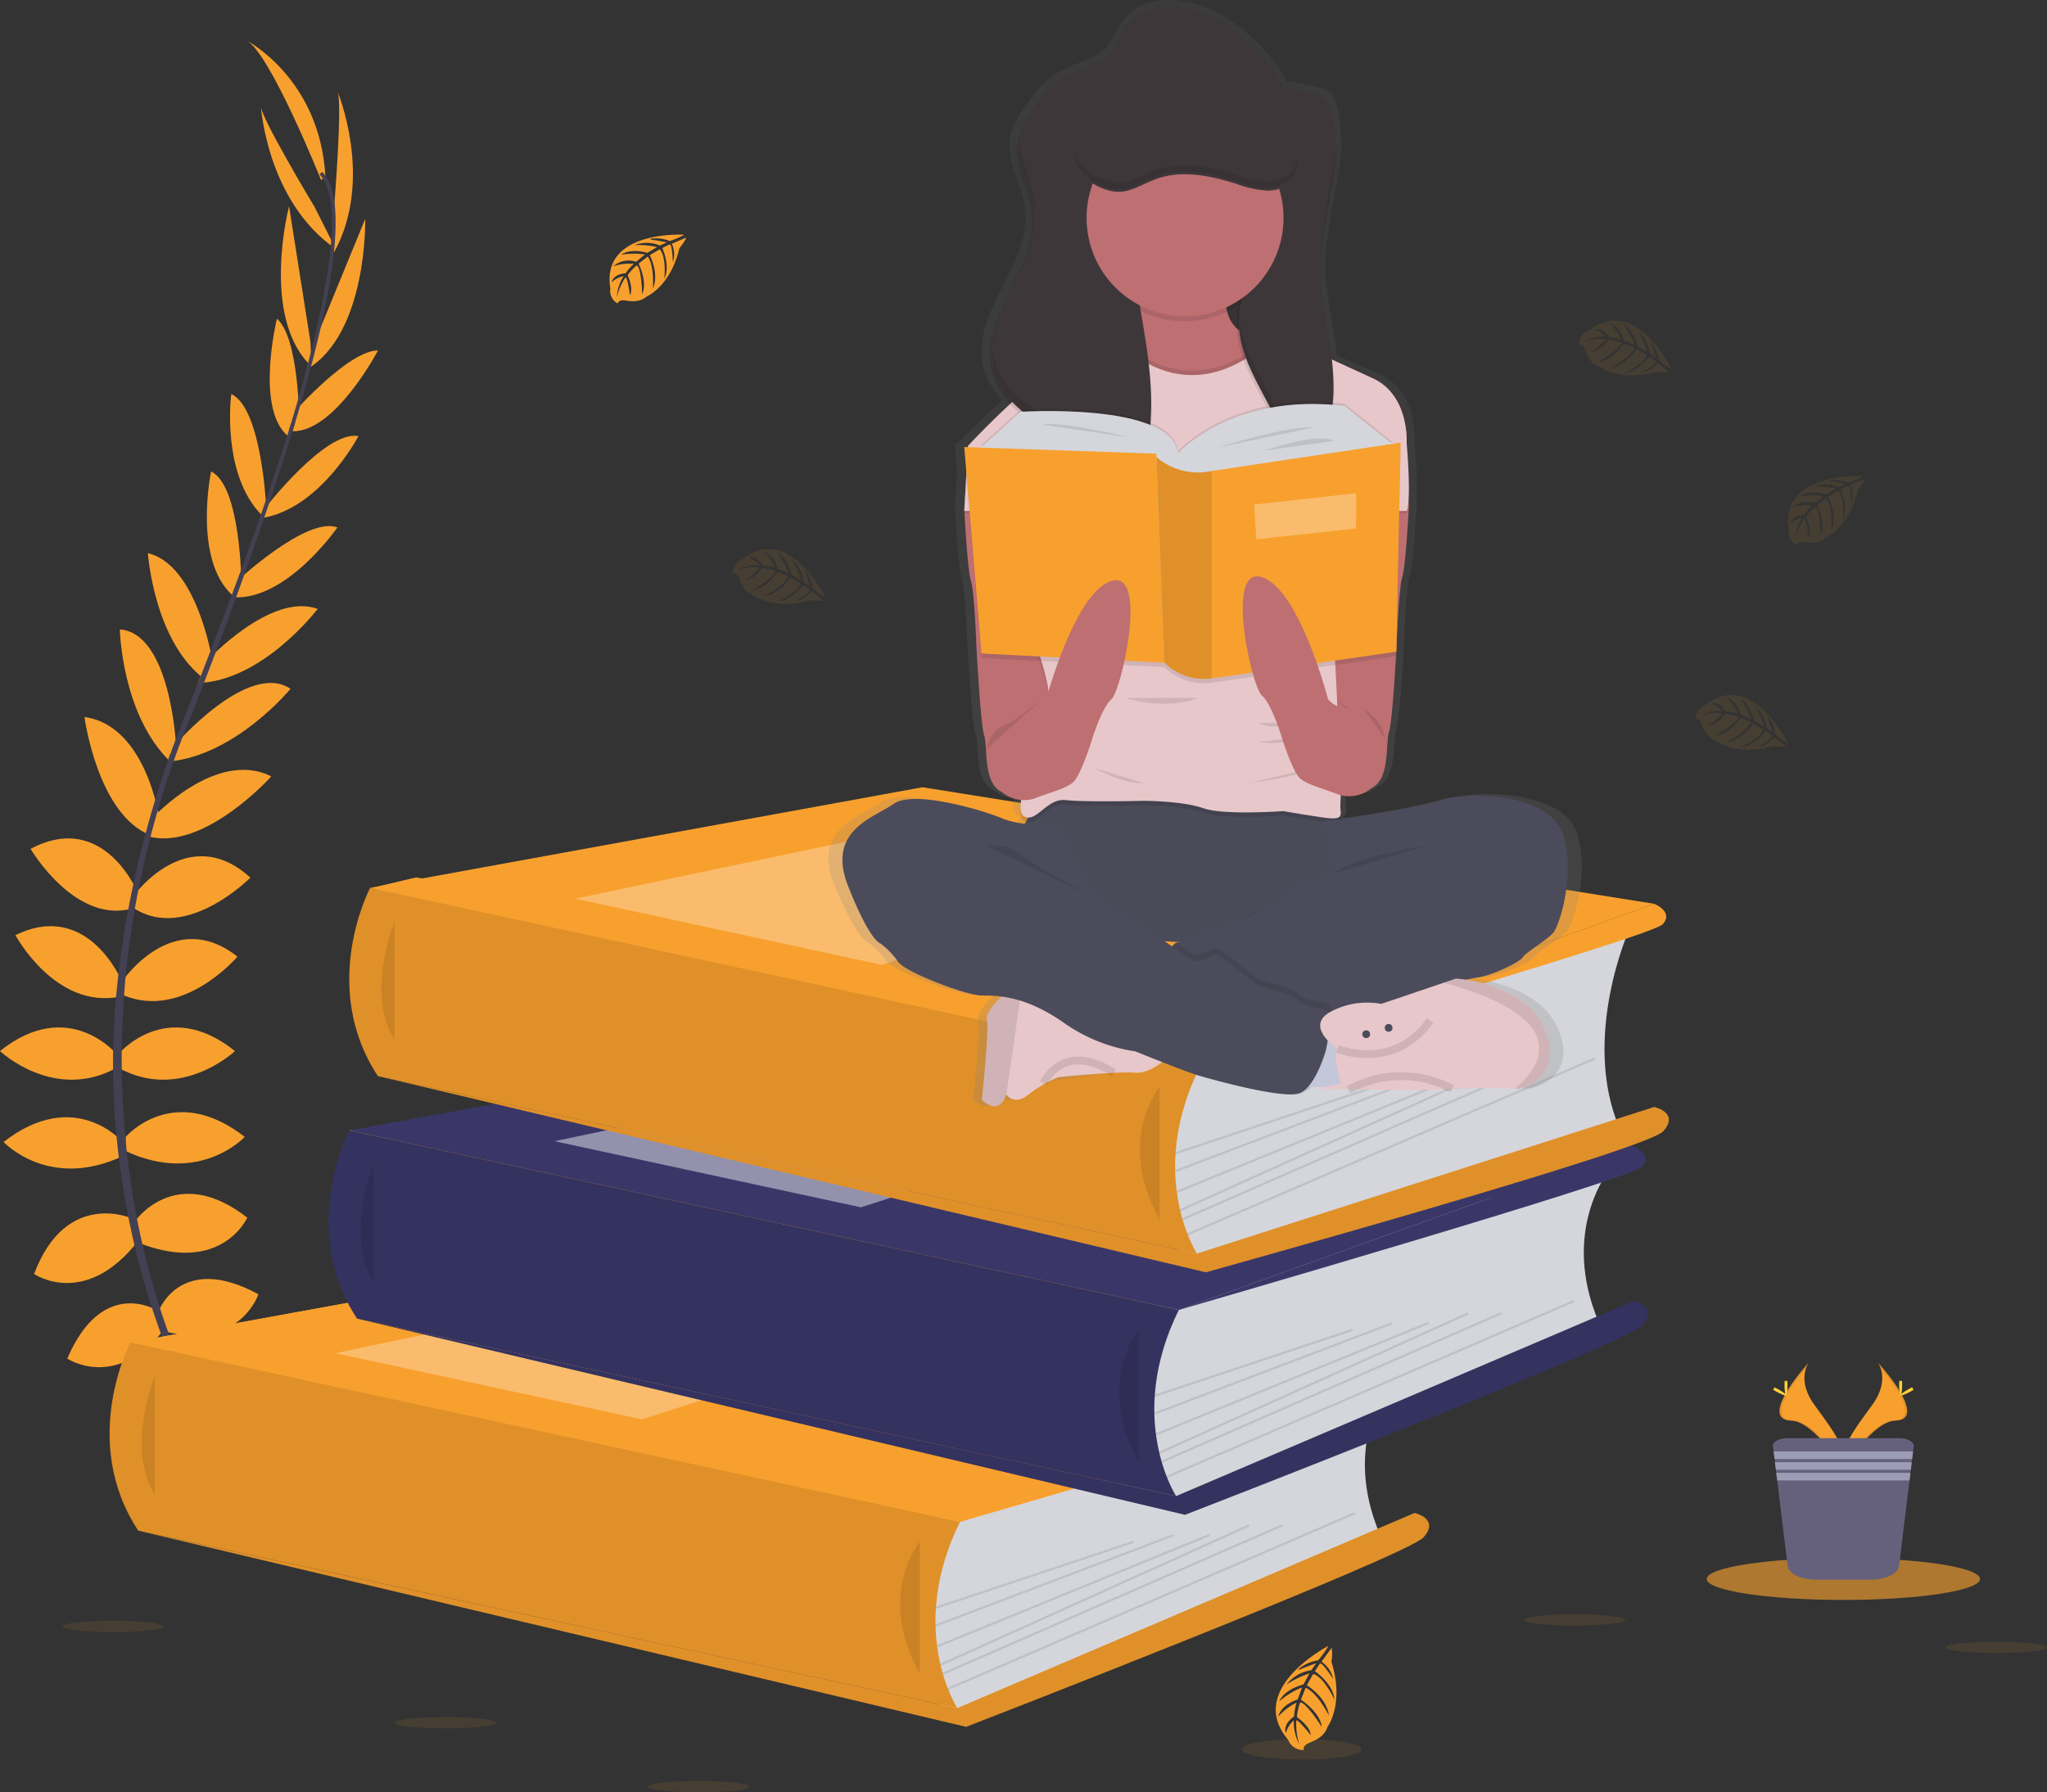 <svg xmlns="http://www.w3.org/2000/svg" xmlns:xlink="http://www.w3.org/1999/xlink" width="261.364" height="228.893" viewBox="0 0 261.364 228.893"><rect x="0" y="0" width="261.364" height="228.893" fill="#333333" stroke="none"/><defs><linearGradient id="a" x1="0.5" y1="1" x2="0.5" gradientUnits="objectBoundingBox"><stop offset="0" stop-color="gray" stop-opacity="0.251"/><stop offset="0.54" stop-color="gray" stop-opacity="0.122"/><stop offset="1" stop-color="gray" stop-opacity="0.102"/></linearGradient></defs><g transform="translate(0 -0.008)"><path d="M165.08,480.392l-96.347-.47L59.16,457.468l33.851-2.457-5.9-24.619,66.954-8.678L89.952,399.426l5.663-1.345L198.709,414.9l-5.678,38.42-8.115,21.114Z" transform="translate(-42.507 -286.021)" fill="#f8a02e"/><path d="M187,698.605s5.911-.946,9.458,3.231c0,0-2.6,2.049-8.2-.788Z" transform="translate(-159.296 -514.109)" fill="#f8a02e"/><path d="M178.6,698.51s-3.772,4.642-1.914,9.81c0,0,3.074-1.23,3.409-7.5Z" transform="translate(-151.517 -514.107)" fill="#f8a02e"/><path d="M172.76,667.568s2.364-4.338,11.822,1.734c0,0-1.261,2.916-5.438,2.68S173.863,669.854,172.76,667.568Z" transform="translate(-149.065 -490.796)" fill="#f8a02e"/><path d="M156.852,670.278s-4.906-.563-5.382,10.668c0,0,3.11.645,5.32-2.908S158.093,672.493,156.852,670.278Z" transform="translate(-133.767 -493.818)" fill="#f8a02e"/><path d="M160.44,627.842s2.759-7.645,12.768-2.207c0,0-2.286,7.015-11.744,4.808Z" transform="translate(-140.213 -460.341)" fill="#f8a02e"/><path d="M149.52,588.655s5.2-7.724,14.423-.563c0,0-3.231,7.251-13.635,3.31Z" transform="translate(-132.366 -432.583)" fill="#f8a02e"/><path d="M145.6,551.169s6.069-7.1,15.2,0c0,0-5.754,6.226-15.2,1.813Z" transform="translate(-129.55 -405.974)" fill="#f8a02e"/><path d="M142.24,512.979s6.148-7.409,14.9-.394c0,0-6.936,6.542-14.9,2.128Z" transform="translate(-127.136 -378.348)" fill="#f8a02e"/><path d="M144.2,474.789s6.474-9.537,14.66-3.074c0,0-6.936,8.2-14.66,4.887Z" transform="translate(-128.544 -349.537)" fill="#f8a02e"/><path d="M149.52,436.834s6.857-9.458,14.817-2.207c0,0-8.118,8.2-14.817,3.941Z" transform="translate(-132.366 -322.537)" fill="#f8a02e"/><path d="M156.735,398.881s8.118-8.889,15.2-5.348c0,0-8.459,9.441-15.555,7.707Z" transform="translate(-137.295 -294.377)" fill="#f8a02e"/><path d="M166.024,361.273s9.368-10.888,14.817-7.251c0,0-6.9,8.445-15.482,9.289Z" transform="translate(-143.748 -266.053)" fill="#f8a02e"/><path d="M179.461,325.474s8.2-8.889,14.19-6.682c0,0-7.015,9.221-15.29,9.458Z" transform="translate(-153.088 -241.02)" fill="#f8a02e"/><path d="M194.434,289.293s9.064-8.512,13-7.015c0,0-6.542,9.458-13.4,8.906Z" transform="translate(-164.355 -214.911)" fill="#f8a02e"/><path d="M208.32,250.551s7.8-10.17,12.062-9.382c0,0-4.732,9.067-12.062,10.415Z" transform="translate(-174.615 -185.469)" fill="#f8a02e"/><path d="M221.574,210.207s6.9-7.794,10.623-7.777c0,0-5.444,10.415-10.908,10.319Z" transform="translate(-183.934 -157.666)" fill="#f8a02e"/><path d="M228.417,158.956l6.663-16.236s.332,14.677-7.51,19.248Z" transform="translate(-188.446 -114.763)" fill="#f8a02e"/><path d="M240.075,99.363s1.1-13.559.394-14.663c0,0,4.763,11.273-.439,20.653Z" transform="translate(-197.399 -73.075)" fill="#f8a02e"/><path d="M130.47,635.609s-6.908-4.281-11.38,6.193c0,0,6.148,4.081,12.194-3.521Z" transform="translate(-110.502 -468.289)" fill="#f8a02e"/><path d="M116.612,594.618s-8.473-3.865-12.582,7.071c0,0,6.545,4.5,13.354-4.307Z" transform="translate(-99.681 -438.983)" fill="#f8a02e"/><path d="M105.4,553.479s-6.069-7.1-15.2,0c0,0,5.754,6.226,15.2,1.813Z" transform="translate(-89.744 -407.634)" fill="#f8a02e"/><path d="M103.476,512.979s-6.148-7.409-14.9-.394c0,0,6.936,6.542,14.9,2.128Z" transform="translate(-88.58 -378.348)" fill="#f8a02e"/><path d="M109.266,470.859s-4.312-10.682-13.686-6.089c0,0,5.067,9.472,13.3,7.862Z" transform="translate(-93.61 -345.337)" fill="#f8a02e"/><path d="M116.243,430.977s-4.287-10.868-13.793-5.83c0,0,5.821,9.962,13.371,7.507Z" transform="translate(-98.546 -316.734)" fill="#f8a02e"/><path d="M136.46,381.712s-1.689-11.915-9.57-12.982c0,0,1.672,12.565,8.509,15.13Z" transform="translate(-116.106 -277.155)" fill="#f8a02e"/><path d="M150.115,343.837s-.659-14.356-7.175-14.857c0,0,.22,10.9,6.44,16.889Z" transform="translate(-127.638 -248.594)" fill="#f8a02e"/><path d="M163.833,307.806s-1.942-11.938-8.163-13.4c0,0,.771,11.561,7.547,16.326Z" transform="translate(-136.785 -223.755)" fill="#f8a02e"/><path d="M186.814,271.593s-.065-12.436-3.865-14.263c0,0-2.356,11.259,2.764,15.85Z" transform="translate(-155.997 -197.112)" fill="#f8a02e"/><path d="M197.55,236.819s-.532-12.8-4.467-14.609c0,0-1.345,10.133,3.879,15.448Z" transform="translate(-163.555 -171.878)" fill="#f8a02e"/><path d="M214.68,200.868s-.023-10.415-2.832-12.858c0,0-2.792,11.409,1.365,14.952Z" transform="translate(-176.49 -147.305)" fill="#f8a02e"/><path d="M219.767,154.334,217.034,137s-3.713,14.2,2.863,20.464Z" transform="translate(-180.126 -110.653)" fill="#f8a02e"/><path d="M213.756,104.318s-7.015-11.653-6.871-12.948c0,0,.746,12.214,9.57,18.3Z" transform="translate(-173.582 -77.867)" fill="#f8a02e"/><path d="M209.676,79.471S203.055,62.92,200.06,61.58c0,0,9.458,4.808,10.167,17.418Z" transform="translate(-168.68 -56.463)" fill="#f8a02e"/><path d="M220.013,154.612l-.453-.138c5.587-18.221,6.981-29.837,3.927-32.751l.324-.343C227.05,124.454,225.736,135.944,220.013,154.612Z" transform="translate(-182.691 -99.43)" fill="#444053"/><path d="M164.8,278.7l-.67-.239c.594-1.669,1.233-3.364,1.9-5.033,5.832-14.536,10.8-28.058,13.981-38.44l.583-.281c-3.189,10.4-8.067,24.441-13.905,39C166.024,275.345,165.388,277.031,164.8,278.7Z" transform="translate(-142.864 -180.859)" fill="#444053"/><path d="M161.448,487.249c-.09-.1-9.145-10.3-15.459-27.707a102.512,102.512,0,0,1-6.1-31.746c-.433-13.548,2.41-28.675,7.279-42.417l.529.619c-10.933,30.842-6.59,57.271-.828,73.186,6.246,17.252,15.2,27.338,15.287,27.439Z" transform="translate(-125.415 -289.118)" fill="#444053"/><path d="M567.675,670.36s-6.381,7.789-1.315,19.563l-50.949,22.1-4.889,1.025-2.252-9.852,1.506-12.433v-6.8Z" transform="translate(-390.134 -493.88)" fill="#d5d6db"/><path d="M59.16,576.245l70.518-12.855,93.439,14.885L165.08,599.169Z" transform="translate(-42.507 -404.799)" fill="#f8a02e"/><path d="M59.16,576.245l70.518-12.855,93.439,14.885L165.08,599.169Z" transform="translate(-42.507 -404.799)" fill="#f8a02e"/><path d="M140.964,652.47s-6.6,12.5,1,24.036L246.54,699.165s-6.491-9.953.335-23.769Z" transform="translate(-124.311 -481.026)" fill="#f8a02e"/><path d="M140.964,652.47s-6.6,12.5,1,24.036L246.54,699.165s-6.491-9.953.335-23.769Z" transform="translate(-124.311 -481.026)" opacity="0.1"/><path d="M154.534,667.86s-3.769,9.143,0,15.059" transform="translate(-134.765 -492.084)" opacity="0.1"/><path d="M255.882,754.771l58.38-24.911s3.265.7,1.154,3.1-58.408,24.208-58.408,24.208l-105.7-25.052Z" transform="translate(-133.652 -536.632)" fill="#f8a02e"/><path d="M255.882,754.771l58.38-24.911s3.265.7,1.154,3.1-58.408,24.208-58.408,24.208l-105.7-25.052Z" transform="translate(-133.652 -536.632)" opacity="0.1"/><path d="M499.423,742.86s-5.63,6.756,0,16.889" transform="translate(-381.979 -545.973)" opacity="0.1"/><rect width="26.62" height="0.281" transform="translate(119.448 205.197) rotate(-18.45)" opacity="0.1"/><rect width="32.436" height="0.281" transform="translate(119.439 207.463) rotate(-20.82)" opacity="0.1"/><rect width="37.595" height="0.281" transform="translate(119.608 210.135) rotate(-22.26)" opacity="0.1"/><rect width="43.275" height="0.281" transform="translate(120.014 212.49) rotate(-24.31)" opacity="0.1"/><rect width="47.332" height="0.281" transform="matrix(0.916, -0.401, 0.401, 0.916, 120.327, 213.637)" opacity="0.1"/><rect width="56.64" height="0.281" transform="translate(120.982 215.562) rotate(-23.36)" opacity="0.1"/><path d="M152.23,587.355l49.541-10.415,30.181,5.77-40.6,13.089Z" transform="translate(-109.38 -414.535)" fill="#fff" opacity="0.3"/><path d="M582.045,659.69s2.562,1.033,1.058,2.629S524,680.585,524,680.585Z" transform="translate(-401.436 -486.214)" fill="#f8a02e"/><path d="M666.972,574.18s-6.378,7.786-1.312,19.563l-50.949,22.1-4.889,1.03-2.252-9.852,1.529-12.43v-6.8Z" transform="translate(-461.482 -424.774)" fill="#d5d6db"/><path d="M158.46,480.063l70.515-12.853,93.442,14.885L264.38,502.99Z" transform="translate(-113.856 -335.692)" fill="#3a3768"/><path d="M240.219,556.29s-6.6,12.5,1,24.036l104.572,22.66s-6.488-9.962.346-23.771Z" transform="translate(-195.626 -411.919)" fill="#3a3768"/><path d="M240.219,556.29s-6.6,12.5,1,24.036l104.572,22.66s-6.488-9.962.346-23.771l-33.069-7.158Z" transform="translate(-195.626 -411.919)" opacity="0.1"/><path d="M253.827,571.68s-3.766,9.14,0,15.059" transform="translate(-206.11 -422.977)" opacity="0.1"/><path d="M355.172,658.591l58.383-24.911s3.262.7,1.151,3.1S356.3,660.984,356.3,660.984L250.6,635.932Z" transform="translate(-204.994 -467.525)" fill="#3a3768"/><path d="M355.172,658.591l58.383-24.911s3.262.7,1.151,3.1S356.3,660.984,356.3,660.984L250.6,635.932Z" transform="translate(-204.994 -467.525)" opacity="0.1"/><path d="M598.713,646.68s-5.63,6.756,0,16.889" transform="translate(-453.321 -476.866)" opacity="0.1"/><rect width="26.62" height="0.281" transform="translate(147.399 178.127) rotate(-18.45)" opacity="0.1"/><rect width="32.436" height="0.281" transform="translate(147.393 180.392) rotate(-20.82)" opacity="0.1"/><rect width="37.595" height="0.281" transform="translate(147.558 183.059) rotate(-22.26)" opacity="0.1"/><rect width="43.275" height="0.281" transform="translate(147.968 185.415) rotate(-24.31)" opacity="0.1"/><rect width="47.332" height="0.281" transform="matrix(0.916, -0.401, 0.401, 0.916, 148.276, 186.558)" opacity="0.1"/><rect width="56.64" height="0.281" transform="translate(148.933 188.483) rotate(-23.36)" opacity="0.1"/><path d="M251.53,491.175l49.541-10.415,30.181,5.77-40.6,13.089Z" transform="translate(-180.728 -345.428)" fill="#fff" opacity="0.45"/><path d="M681.367,563.51s2.559,1.033,1.058,2.626S623.33,584.4,623.33,584.4Z" transform="translate(-472.806 -417.107)" fill="#3a3768"/><path d="M676.393,464.15s-6.381,13.981-1.315,25.756l-50.949,15.9-4.878,1.033L617,496.991l1.506-12.433v-6.8Z" transform="translate(-468.258 -345.715)" fill="#d5d6db"/><path d="M167.89,370.035l70.518-12.855,93.442,14.885L273.81,392.96Z" transform="translate(-120.632 -256.634)" fill="#f8a02e"/><path d="M249.674,446.26s-6.606,12.5.994,24.036l104.572,22.66s-6.491-9.962.343-23.769Z" transform="translate(-202.415 -332.861)" fill="#f8a02e"/><path d="M249.674,446.26s-6.606,12.5.994,24.036l104.572,22.66s-6.491-9.962.343-23.769Z" transform="translate(-202.415 -332.861)" opacity="0.1"/><path d="M263.264,461.65s-3.769,9.143,0,15.059" transform="translate(-212.889 -343.919)" opacity="0.1"/><path d="M364.612,554.31l58.38-18.719s3.265.7,1.154,3.1S365.737,556.7,365.737,556.7L260.04,531.65Z" transform="translate(-211.777 -394.215)" fill="#f8a02e"/><path d="M364.612,554.31l58.38-18.719s3.265.7,1.154,3.1S365.737,556.7,365.737,556.7L260.04,531.65Z" transform="translate(-211.777 -394.215)" opacity="0.1"/><path d="M608.153,536.65s-5.63,6.756,0,16.889" transform="translate(-460.103 -397.808)" opacity="0.1"/><rect width="26.62" height="0.281" transform="translate(150.057 147.154) rotate(-18.45)" opacity="0.1"/><rect width="32.436" height="0.281" transform="translate(150.049 149.421) rotate(-20.82)" opacity="0.1"/><rect width="37.595" height="0.281" transform="translate(150.212 152.09) rotate(-22.26)" opacity="0.1"/><rect width="43.275" height="0.281" transform="translate(150.625 154.443) rotate(-24.31)" opacity="0.1"/><rect width="47.332" height="0.281" transform="matrix(0.916, -0.401, 0.401, 0.916, 150.935, 155.589)" opacity="0.1"/><rect width="56.64" height="0.281" transform="translate(151.591 157.516) rotate(-23.36)" opacity="0.1"/><path d="M260.96,381.145,310.5,370.73l30.181,5.77-40.6,13.089Z" transform="translate(-187.504 -266.37)" fill="#fff" opacity="0.3"/><path d="M690.8,453.48s2.561,1.033,1.058,2.629-59.095,18.266-59.095,18.266Z" transform="translate(-479.582 -338.049)" fill="#f8a02e"/><path d="M374.627,149.885s-10.7-.645-9.447,6.86a1.831,1.831,0,0,0,.951,1.928s.02-.563,1.1-.369a4.8,4.8,0,0,0,1.165.056,2.426,2.426,0,0,0,1.421-.585h0s3.009-1.244,4.18-6.165c0,0,.867-1.072.844-1.348l-1.813.771a3.248,3.248,0,0,1,.132,2.387s-.059-2.339-.408-2.286c-.07,0-.937.453-.937.453s1.061,2.272.259,3.921c0,0,.3-2.8-.591-3.758l-1.272.743s1.241,2.345.4,4.259c0,0,.217-2.936-.667-4.079l-1.154.9s1.168,2.311.456,3.9c0,0-.093-3.417-.7-3.676a6.956,6.956,0,0,0-1.163,1.255s.8,1.689.3,2.564c0,0-.3-2.277-.563-2.288a7.577,7.577,0,0,0-1.109,2.533,5.478,5.478,0,0,1,.864-2.685,3.015,3.015,0,0,0-1.537.8s.155-1.067,1.787-1.16a6.921,6.921,0,0,1,1.053-1.213,6.59,6.59,0,0,0-2.607.3,2.953,2.953,0,0,1,2.9-.563l1.126-.929a9.712,9.712,0,0,0-3.04.031s1.044-.89,3.347-.242l1.241-.74a11.28,11.28,0,0,0-2.9-.251,4.459,4.459,0,0,1,3.268.051l.884-.4s-1.331-.262-1.723-.3-.411-.149-.411-.149a4.647,4.647,0,0,1,2.505.281A11.17,11.17,0,0,0,374.627,149.885Z" transform="translate(-287.249 -119.901)" fill="#f8a02e"/><path d="M909.227,259.465s-10.7-.645-9.447,6.86a1.831,1.831,0,0,0,.951,1.928s.02-.563,1.1-.369a4.961,4.961,0,0,0,1.165.056,2.418,2.418,0,0,0,1.407-.586h0s3.012-1.244,4.18-6.164c0,0,.867-1.072.844-1.348l-1.807.771a3.248,3.248,0,0,1,.132,2.387s-.059-2.339-.405-2.286c-.07,0-.94.453-.94.453s1.061,2.272.262,3.921c0,0,.3-2.8-.594-3.758l-1.272.743s1.241,2.345.4,4.259c0,0,.217-2.936-.667-4.079l-1.151.9s1.165,2.311.453,3.9c0,0-.093-3.417-.7-3.676a7.059,7.059,0,0,0-1.162,1.255s.8,1.689.3,2.564c0,0-.3-2.277-.563-2.288a7.577,7.577,0,0,0-1.109,2.533,5.46,5.46,0,0,1,.867-2.685,3.029,3.029,0,0,0-1.54.8s.158-1.067,1.787-1.16a7.031,7.031,0,0,1,1.053-1.216,6.614,6.614,0,0,0-2.606.3,2.953,2.953,0,0,1,2.9-.563l1.126-.929a9.714,9.714,0,0,0-3.04.031s1.042-.889,3.347-.242l1.239-.74a11.281,11.281,0,0,0-2.9-.25,4.459,4.459,0,0,1,3.268.051l.887-.4s-1.334-.262-1.726-.3-.411-.149-.411-.149a4.614,4.614,0,0,1,2.505.281A11.351,11.351,0,0,0,909.227,259.465Z" transform="translate(-671.367 -198.636)" fill="#f8a02e" opacity="0.1"/><path d="M432.838,298.743s-4.661-9.663-10.6-4.9a1.828,1.828,0,0,0-1.219,1.771s.493-.256.844.78a4.99,4.99,0,0,0,.518,1.042,2.429,2.429,0,0,0,1.208.957h0s2.553,2.021,7.42.642a4.815,4.815,0,0,0,1.582.07l-1.554-1.2a3.267,3.267,0,0,1-2.021,1.278s2.015-1.191,1.8-1.467c-.045-.056-.844-.6-.844-.6s-1.467,2.035-3.3,2.139c0,0,2.59-1.1,2.989-2.35l-1.267-.749s-1.444,2.229-3.524,2.426c0,0,2.668-1.241,3.234-2.57l-1.345-.563s-1.45,2.145-3.184,2.3c0,0,2.939-1.748,2.865-2.409a7.132,7.132,0,0,0-1.664-.4s-1.075,1.517-2.089,1.517c0,0,1.838-1.376,1.725-1.6a7.426,7.426,0,0,0-2.759.281,5.48,5.48,0,0,1,2.767-.563,3.032,3.032,0,0,0-1.447-.954s1.008-.383,1.883.994a6.945,6.945,0,0,1,1.573.327,6.609,6.609,0,0,0-1.531-2.125s1.3.262,1.894,2.252l1.365.54a9.389,9.389,0,0,0-1.509-2.637s1.284.476,1.844,2.815l1.25.721a11.136,11.136,0,0,0-1.2-2.657,4.46,4.46,0,0,1,1.548,2.877l.78.58s-.422-1.292-.563-1.652-.07-.433-.07-.433a4.619,4.619,0,0,1,.98,2.322A10.5,10.5,0,0,0,432.838,298.743Z" transform="translate(-327.445 -222.399)" fill="#f8a02e" opacity="0.1"/><path d="M816.619,195.123s-4.659-9.663-10.6-4.9a1.832,1.832,0,0,0-1.219,1.771s.5-.253.844.78a4.878,4.878,0,0,0,.521,1.044,2.415,2.415,0,0,0,1.2.954h0s2.556,2.021,7.42.645a4.838,4.838,0,0,0,1.585.068l-1.545-1.2a3.266,3.266,0,0,1-2.018,1.281s2.013-1.193,1.8-1.469c-.045-.056-.844-.6-.844-.6s-1.464,2.035-3.3,2.139c0,0,2.593-1.1,2.992-2.348l-1.286-.743s-1.441,2.227-3.524,2.426c0,0,2.669-1.244,3.237-2.573l-1.348-.563s-1.45,2.148-3.181,2.3c0,0,2.936-1.748,2.863-2.407a6.962,6.962,0,0,0-1.661-.4s-1.075,1.514-2.091,1.514c0,0,1.841-1.376,1.728-1.6a7.443,7.443,0,0,0-2.761.281,5.478,5.478,0,0,1,2.767-.563,3.014,3.014,0,0,0-1.444-.954s1.008-.383,1.883.994a6.971,6.971,0,0,1,1.574.329,6.588,6.588,0,0,0-1.534-2.128s1.3.265,1.894,2.266l1.368.54a9.4,9.4,0,0,0-1.509-2.64s1.284.476,1.841,2.815l1.253.721a11.241,11.241,0,0,0-1.2-2.657,4.446,4.446,0,0,1,1.548,2.877l.78.58s-.419-1.292-.563-1.652-.07-.431-.07-.431a4.631,4.631,0,0,1,.977,2.322A10.809,10.809,0,0,0,816.619,195.123Z" transform="translate(-603.197 -147.946)" fill="#f8a02e" opacity="0.1"/><path d="M869.487,364.926s-4.659-9.666-10.6-4.9a1.832,1.832,0,0,0-1.219,1.771s.5-.253.844.78a4.881,4.881,0,0,0,.518,1.044,2.416,2.416,0,0,0,1.2.954h0s2.556,2.024,7.423.645c0,0,1.357.234,1.582.068l-1.554-1.2a3.266,3.266,0,0,1-2.021,1.281s2.013-1.194,1.8-1.469c-.045-.056-.845-.6-.845-.6s-1.464,2.035-3.3,2.142c0,0,2.592-1.1,2.992-2.35l-1.269-.749s-1.441,2.229-3.524,2.426c0,0,2.669-1.244,3.237-2.573l-1.348-.563s-1.45,2.145-3.181,2.3c0,0,2.939-1.748,2.866-2.41a7,7,0,0,0-1.664-.4s-1.075,1.514-2.091,1.514c0,0,1.841-1.376,1.728-1.6a7.442,7.442,0,0,0-2.761.281,5.5,5.5,0,0,1,2.77-.563,3.009,3.009,0,0,0-1.447-.954s1.008-.386,1.883.994a6.946,6.946,0,0,1,1.574.327,6.639,6.639,0,0,0-1.531-2.128s1.3.265,1.894,2.266l1.365.54a9.349,9.349,0,0,0-1.509-2.638s1.284.473,1.841,2.815l1.253.718a11.24,11.24,0,0,0-1.2-2.657,4.457,4.457,0,0,1,1.551,2.88l.78.563s-.422-1.292-.563-1.652-.07-.431-.07-.431a4.6,4.6,0,0,1,.977,2.322A11.4,11.4,0,0,0,869.487,364.926Z" transform="translate(-641.177 -269.951)" fill="#f8a02e" opacity="0.1"/><ellipse cx="6.471" cy="0.723" rx="6.471" ry="0.723" transform="translate(50.375 219.288)" fill="#f8a02e" opacity="0.1"/><ellipse cx="6.471" cy="0.723" rx="6.471" ry="0.723" transform="translate(7.952 206.993)" fill="#f8a02e" opacity="0.1"/><ellipse cx="6.471" cy="0.723" rx="6.471" ry="0.723" transform="translate(82.712 227.454)" fill="#f8a02e" opacity="0.1"/><ellipse cx="6.471" cy="0.723" rx="6.471" ry="0.723" transform="translate(248.422 209.667)" fill="#f8a02e" opacity="0.1"/><ellipse cx="6.471" cy="0.723" rx="6.471" ry="0.723" transform="translate(194.571 206.157)" fill="#f8a02e" opacity="0.1"/><ellipse cx="7.654" cy="1.315" rx="7.654" ry="1.315" transform="translate(158.552 222.094)" fill="#f8a02e" opacity="0.1"/><path d="M673.99,790.14s-10.657,5.506-5.151,11.991a2.06,2.06,0,0,0,2.015,1.309s-.3-.546.844-.982a5.484,5.484,0,0,0,1.151-.611,2.7,2.7,0,0,0,1.03-1.376h0s2.179-2.916.49-8.312a5.349,5.349,0,0,0,.028-1.773l-1.295,1.776a3.626,3.626,0,0,1,1.492,2.218s-1.407-2.215-1.689-1.97c-.062.051-.642.971-.642.971s2.32,1.574,2.491,3.617c0,0-1.306-2.863-2.716-3.271l-.808,1.441s2.533,1.542,2.815,3.862c0,0-1.472-2.942-2.975-3.535l-.594,1.523s2.443,1.554,2.668,3.485c0,0-2.044-3.229-2.778-3.127a7.8,7.8,0,0,0-.4,1.872s1.725,1.154,1.756,2.288c0,0-1.593-2.013-1.838-1.88a8.483,8.483,0,0,0,.388,3.077,6.074,6.074,0,0,1-.707-3.077,3.379,3.379,0,0,0-1.022,1.644s-.459-1.112,1.053-2.137a7.788,7.788,0,0,1,.318-1.768,7.419,7.419,0,0,0-2.331,1.779s.256-1.461,2.474-2.187l.563-1.542a10.49,10.49,0,0,0-2.9,1.768s.492-1.45,3.077-2.145l.766-1.408a12.924,12.924,0,0,0-2.933,1.408,4.985,4.985,0,0,1,3.17-1.821l.622-.887s-1.43.51-1.83.693-.479.093-.479.093a5.176,5.176,0,0,1,2.564-1.165A12.541,12.541,0,0,0,673.99,790.14Z" transform="translate(-504.37 -579.944)" fill="#f8a02e"/><path d="M559.84,149.627c-1.841-5-11.974-5.472-16.371-4.2a131.448,131.448,0,0,1-13.23,2.449l-.228-.217c.456-.135.467-.467.411-.96a15.022,15.022,0,0,1,.028-1.948,4.8,4.8,0,0,0,4.076-.915h0c2.533-1.126,1.852-5.945,2.336-7.262.363-.985.754-6.789.929-9.683h.037l.02-.971c.025-.419.036-.664.036-.664s.248-7.077.732-8.509c.45-1.317.816-7.955.873-9.008V107.6l-.037-.614c.025-.448.037-.946.034-1.469,0-2.407-.251-5.438-.281-5.928v-.256c.02-1.027-.11-6.173-4.487-8.118-1.613-.721-3.552-1.579-5.43-2.415-.484-4.18-1.59-8.338-1.495-12.549,0-.633.056-1.267.118-1.9,0,.183-.02.369-.023.563v1.227c.166-5.267,2.156-10.561,1.97-15.715-.017.5-.054,1.011-.1,1.517a16.362,16.362,0,0,0-.54-5.177,3.064,3.064,0,0,0-.884-1.6,3.64,3.64,0,0,0-1.543-.611,31.02,31.02,0,0,0-4.051-.754,6.256,6.256,0,0,0-.912-1.771c-2.854-3.918-7.082-7.6-12.081-8.445-2.508-.422-5.393-.07-7.1,1.723a5.321,5.321,0,0,0-.5.507c-.918,1.095-1.312,2.533-2.252,3.626-.062.073-.132.141-.2.211-1.841,1.647-4.709,1.99-6.756,3.468a8.108,8.108,0,0,0-1.011.881,17.14,17.14,0,0,0-2.207,2.683,11.127,11.127,0,0,0-2.159,4.188c-.588,3.1,1.52,6.032,1.911,9.148.873,6.972-6.843,13.159-5.382,20.039a9.176,9.176,0,0,0,2.483,4.456C483.566,97.243,481,99.886,481,99.886v.158h-.476l.048.563h-.048l.262,3.054-.262,4.447v.419h.017c.087,1.63.433,7.49.844,8.726.484,1.433.729,8.509.729,8.509s.535,10,1.025,11.324-.205,6.128,2.336,7.262h0a5.349,5.349,0,0,0,2.553,1.058c-.13,1.053-.048,1.816.372,2.055a1.227,1.227,0,0,0,.591.169,6.269,6.269,0,0,0-.459.8,11.924,11.924,0,0,1-2.95-.7c-2.73-1.126-11.791-3.659-14.423-1.878s-8.965,3.4-6.041,10.57,4.287,7.352,4.287,7.352a10.414,10.414,0,0,1,2.339,2.35c.878,1.32,9.061,4.341,11.107,4.341a20.037,20.037,0,0,1,2.6.129s-2.221,1.948-1.925,3.079-.676,10.19-.676,10.19,2.252,2.269,3.215-.707l.034.045c.18.245,1.154,1.351,2.987-.045a16.745,16.745,0,0,1,2.381-1.509l8.872-1.255a25.109,25.109,0,0,1,2.778-.02,5.806,5.806,0,0,0,3.659-1.362c1.838.7,3.9,1.461,4.887,1.74,1.993.563,11.152,3.02,13.295,2.252a2.975,2.975,0,0,0,1.154-.822l2.044.065-.957.191s1.863.031,4.4.065l-.107.062,3.178-.028c4.65.042,9.874.056,10.561-.1a74.182,74.182,0,0,1,8.309,0H554s6.139-1.224,3.606-7.454c-1.948-4.785-7.935-6.176-10.592-6.559.749-.149,1.393-.265,1.821-.332,1.855-.282,5.458-1.97,5.751-2.547s3.313-2.252,4.093-3.206S561.689,154.629,559.84,149.627Zm-50.85,14-.3.1-.2.068-.388.383c-.31-.208-.642-.428-.988-.653C507.72,163.558,508.348,163.594,508.989,163.625Zm26.828,7.932Z" transform="translate(-358.589 -43.42)" fill="url(#a)"/><path d="M686.65,276.385s4.307,11.259,6.756,10.133,1.785-5.911,2.252-7.223.985-11.259.985-11.259.237-7.037.7-8.461c.434-1.309.785-7.91.845-8.948v-.138l-.465-8.163-2.629-.656-6.1,2.252-.844,4.822-.329,1.883-.141.8Z" transform="translate(-518.302 -185.86)" fill="#be6f72"/><path d="M691.69,358.3s4.11,3.364,5.348,3.659,2,2.919,2,2.919" transform="translate(-521.924 -269.661)" opacity="0.1"/><path d="M537.541,278.135s-4.307,11.259-6.756,10.133-1.785-5.911-2.252-7.223-.985-11.259-.985-11.259-.236-7.037-.7-8.461c-.433-1.309-.785-7.91-.844-8.948v-.138l.467-8.163,2.629-.656,6.1,2.252.844,4.822.329,1.883.141.8Z" transform="translate(-402.873 -187.118)" fill="#be6f72"/><rect width="9.613" height="14.983" transform="translate(153.1 30.763)" fill="#3e373a"/><rect width="9.613" height="14.983" transform="translate(153.1 30.763)" opacity="0.1"/><path d="M555.034,404.3s-3.285,3.611-2.066,4.267,9.1,12.948,9.1,12.948,25.9,3.189,30.78-1.6,4.785-13.334,4.785-13.334-3.924.844-4.352.386-2.778-2.671-2.778-2.671S557.286,402.288,555.034,404.3Z" transform="translate(-422.055 -302.071)" fill="#4b4b5b"/><path d="M555.034,404.3s-3.285,3.611-2.066,4.267,9.1,12.948,9.1,12.948,25.9,3.189,30.78-1.6,4.785-13.334,4.785-13.334-3.924.844-4.352.386-2.778-2.671-2.778-2.671S557.286,402.288,555.034,404.3Z" transform="translate(-422.055 -302.071)" opacity="0.02"/><path d="M583.664,178.289l-8.445,6.756-2.553.186-.937.068-15.743,1.154-16.326-1.193-2.429-.177-3.1-.225-6.474-6.193a110.885,110.885,0,0,1,8.6-8.222,17.64,17.64,0,0,1,4.166-2.784l.186-.065a4.634,4.634,0,0,0,1.785-1.244c3.17-3.268,6.1-11.333,6.1-11.333s13.981-7.223,12.293,2.252,6.286,7.133,6.286,7.133l2.629,1.2,1.039.476,2.649,1.213,5.976,2.742C584.053,172.189,583.664,178.289,583.664,178.289Z" transform="translate(-404.066 -121.705)" fill="#be6f72"/><circle cx="12.574" cy="12.574" r="12.574" transform="translate(138.69 15.878)" opacity="0.1"/><path d="M582.491,226.03H526v-.138l.467-8.163a110.881,110.881,0,0,1,8.6-8.222l35.467-1.407,1.65-1.74,5.976,2.742c4.692,2.156,4.315,8.256,4.315,8.256S583.113,224.426,582.491,226.03Z" transform="translate(-402.873 -160.489)" opacity="0.1"/><path d="M582.491,225.03H526v-.138l.467-8.163a110.878,110.878,0,0,1,8.6-8.222l35.467-1.407,1.65-1.74,5.976,2.742c4.692,2.156,4.315,8.256,4.315,8.256S583.113,223.426,582.491,225.03Z" transform="translate(-402.873 -159.771)" fill="#e7c7ca"/><path d="M584.808,187.642s8.912,11.355,20.782-.234,1.315,25.849,1.315,25.849L581.29,216.3Z" transform="translate(-442.6 -145.273)" opacity="0.1"/><path d="M584.808,189.642s8.912,11.355,20.782-.234,1.315,25.849,1.315,25.849L581.29,218.3Z" transform="translate(-442.6 -146.71)" fill="#e7c7ca"/><path d="M587.881,201.814l.943,14.381,1.01,4.785.771,3.659s1.97,28.148,1.407,29.556.282,2.533.4,3.282-.118,2.629-.025,3.474,0,1.219-2.156.918-5.162-.825-5.162-.825-7.6.563-10.226-.374-7.6-.94-7.6-.94-7.507.189-9.945-.093-3.755,3-5.348,2.063,1.875-10.038,3-12.667-1.5-9.289-1.5-9.289l3.378-18.738.752-4.248V203.4l.186-.065a4.632,4.632,0,0,0,1.785-1.244l.844,13.438,26.46.94V201.35" transform="translate(-421.222 -156.89)" opacity="0.1"/><path d="M587.881,199.814l.943,14.381,1.01,4.785.771,3.659s1.97,28.148,1.407,29.556.282,2.533.4,3.282-.118,2.629-.025,3.474,0,1.219-2.156.918-5.162-.825-5.162-.825-7.6.563-10.226-.374-7.6-.94-7.6-.94-7.507.189-9.945-.093-3.755,3-5.348,2.063,1.875-10.038,3-12.667-1.5-9.289-1.5-9.289l3.378-18.738.752-4.248V201.4l.186-.065a4.633,4.633,0,0,0,1.785-1.244l.844,13.438,26.46.94V199.35" transform="translate(-421.222 -155.453)" fill="#e7c7ca"/><path d="M580.874,60.523a3.1,3.1,0,0,0-.844-1.593,3.457,3.457,0,0,0-1.486-.608,29.367,29.367,0,0,0-3.907-.749,6.254,6.254,0,0,0-.844-1.754c-2.759-3.9-6.84-7.569-11.642-8.4-2.514-.436-5.427-.045-7.037,1.937-.884,1.089-1.264,2.533-2.156,3.6-1.72,2.077-4.825,2.334-6.992,3.941a12.954,12.954,0,0,0-2.815,3.257,11.171,11.171,0,0,0-2.08,4.163c-.563,3.071,1.467,6,1.841,9.1.844,6.933-6.587,13.083-5.182,19.924.819,3.989,4.5,6.8,8.315,8.222,1.343.5,2.877,1,3.5,2.294.281.563.329,1.213.594,1.782.889,1.9,3.814,1.97,5.385.588s2.066-3.617,2.252-5.7c.754-9.109-2.894-18.108-2.469-27.239.127-2.761.9-5.894,3.378-7.144,3.33-1.689,7.336,1.126,11,.588a21.823,21.823,0,0,1,1.053,13.317c-.583,2.429-1.59,4.785-1.664,7.29-.11,3.814,1.948,7.3,3.727,10.671a5.679,5.679,0,0,1,.752,2.058,4.961,4.961,0,0,1-.4,2.153c-1.005,2.705-2.739,5.216-2.936,8.1a1.308,1.308,0,0,0,.211.963,1.21,1.21,0,0,0,.726.327c3.04.521,5.669-2.173,7.152-4.878a22.867,22.867,0,0,0,2.821-9.717c.307-5.731-1.748-11.369-1.621-17.106C579.652,73.381,582.6,66.814,580.874,60.523Z" transform="translate(-411.172 -46.173)" opacity="0.1"/><path d="M581.874,59.523a3.1,3.1,0,0,0-.844-1.593,3.458,3.458,0,0,0-1.486-.608,29.36,29.36,0,0,0-3.907-.749,6.251,6.251,0,0,0-.844-1.754c-2.759-3.9-6.84-7.569-11.642-8.4-2.513-.436-5.427-.045-7.037,1.937-.884,1.089-1.264,2.533-2.156,3.6-1.72,2.077-4.825,2.334-6.992,3.941a12.955,12.955,0,0,0-2.815,3.257,11.172,11.172,0,0,0-2.08,4.163c-.563,3.071,1.467,6,1.841,9.1.844,6.933-6.587,13.083-5.182,19.923.819,3.989,4.5,6.8,8.315,8.222,1.343.5,2.877,1,3.5,2.294.282.563.329,1.213.594,1.782.889,1.9,3.814,1.97,5.385.588s2.066-3.617,2.252-5.7c.754-9.109-2.894-18.108-2.469-27.239.127-2.761.9-5.894,3.378-7.144,3.33-1.689,7.336,1.126,11,.588a21.824,21.824,0,0,1,1.053,13.317c-.583,2.429-1.59,4.785-1.664,7.29-.11,3.814,1.948,7.3,3.727,10.671a5.676,5.676,0,0,1,.752,2.058,4.959,4.959,0,0,1-.4,2.153c-1,2.705-2.739,5.216-2.936,8.1a1.309,1.309,0,0,0,.211.963,1.211,1.211,0,0,0,.726.327c3.04.521,5.669-2.173,7.153-4.878a22.868,22.868,0,0,0,2.82-9.717c.307-5.731-1.748-11.369-1.621-17.106C580.652,72.381,583.6,65.814,581.874,59.523Z" transform="translate(-411.891 -45.455)" fill="#3e373a"/><path d="M581.79,472.5l11.167.358-1.6-8.281-8.554.813Z" transform="translate(-418.025 -333.802)" fill="#c3c7d9"/><path d="M660.846,421.882c-.752.937-3.659,2.626-3.941,3.189s-3.752,2.252-5.537,2.533-7.411,1.5-8.445,2.159c-.74.473-6.682,1.97-10.587,2.8a30.06,30.06,0,0,1-3.206.577c-1.689.093-20.171-6.193-20.171-6.193l3.564-3.659.2-.068c1.008-.341,5.663-1.914,8.247-2.663,2.911-.844,6.288-4.315,6.288-4.315s4.971-1.689,5.63-1.877S631.2,407.8,631.2,407.8s10.789-1.5,15.012-2.767,13.981-.8,15.763,4.174S661.609,420.945,660.846,421.882Z" transform="translate(-462.481 -302.809)" fill="#4b4b5b"/><path d="M557.79,497.365s-2.156,2.252-4.315,2.066-9.708.563-9.708.563a15.137,15.137,0,0,0-3.8,2.2c-1.765,1.391-2.7.281-2.877.045l-.031-.045c-.94,2.958-3.1.7-3.1.7s.937-9.007.65-10.133,1.855-3.06,1.855-3.06l2.533-.645,6.418-1.644,9.2,3.189Z" transform="translate(-408.592 -362.435)" fill="#e7c7ca"/><path d="M538.987,493.26l-1.9,13.179-.031-.045c-.94,2.958-3.1.7-3.1.7s.937-9.008.65-10.133,1.855-3.06,1.855-3.06Z" transform="translate(-408.592 -366.631)" opacity="0.1"/><path d="M599,360.08s4.971,1.689,9.289,0" transform="translate(-455.324 -270.94)" opacity="0.1"/><path d="M659.29,371.42s2.063,1.03,3.659,0" transform="translate(-498.644 -279.088)" opacity="0.1"/><path d="M659.29,378.893s3.471.464,4.129-.473" transform="translate(-498.644 -284.117)" opacity="0.1"/><path d="M655.29,393.72s6.519-.844,8.138-1.97" transform="translate(-495.77 -293.695)" opacity="0.1"/><path d="M584.62,391.75s3.659,2.063,6.381,1.97" transform="translate(-444.992 -293.695)" opacity="0.1"/><path d="M632.327,480.522a30.044,30.044,0,0,1-3.206.577c-1.689.093-20.171-6.193-20.171-6.193l3.564-3.659.2-.068c.563.4,1.025.738,1.354,1,1.551,1.222,3.048-.374,3.611-.374s5.441,4.034,5.441,4.034,4.5,1.033,5.255,1.97,3.378.752,3.845,1.407A2.511,2.511,0,0,1,632.327,480.522Z" transform="translate(-462.474 -350.767)" opacity="0.1"/><path d="M498.321,409.247s-4.554.262-7.181-.844-11.352-3.659-13.886-1.866-8.633,3.378-5.818,10.511,4.129,7.319,4.129,7.319a10.159,10.159,0,0,1,2.252,2.336c.844,1.315,8.726,4.315,10.7,4.315s5.441,0,10.319,3.378a21.208,21.208,0,0,0,9.289,3.755s6.193,2.533,8.121,3.1,10.739,3,12.8,2.252,3.378-5.444,3.378-5.444.937-4.222.467-4.878-3.1-.47-3.845-1.407-5.255-1.97-5.255-1.97-4.867-4.036-5.43-4.036-2.061,1.593-3.611.374a82.394,82.394,0,0,0-9.714-6.193C501.473,418.066,498.321,409.247,498.321,409.247Z" transform="translate(-363.146 -303.873)" fill="#4b4b5b"/><path d="M536.27,427.142a5.376,5.376,0,0,1,4.614,1.219c2.252,1.878,9.829,5.647,9.829,5.647" transform="translate(-410.252 -319.046)" opacity="0.1"/><path d="M705.875,427s-10.04,1.52-11.915,3.583" transform="translate(-523.555 -319.023)" opacity="0.1"/><path d="M711.424,501.494h-.442a75.7,75.7,0,0,0-8,0c-1.219.282-17.359,0-17.359,0l3.155-.656s-1.171-4.1-.428-4.445c0,0-4.222-2.781-1.039-4.659a9.876,9.876,0,0,1,6.615-1.087l7.991-2.708,1.534-.521s9.008.47,11.445,6.663S711.424,501.494,711.424,501.494Z" transform="translate(-517.562 -362.435)" fill="#e7c7ca"/><path d="M753.018,501.53h-.442c2.621-2.162,8.549-8.743-9.067-13.539l1.534-.521s9.008.47,11.445,6.663S753.018,501.53,753.018,501.53Z" transform="translate(-559.157 -362.471)" opacity="0.1"/><circle cx="0.493" cy="0.493" r="0.493" transform="translate(176.809 130.778)" fill="#4b4b5b"/><circle cx="0.493" cy="0.493" r="0.493" transform="translate(173.946 131.591)" fill="#4b4b5b"/><g transform="translate(126.737 17.708)" opacity="0.1"><path d="M617.831,116.843a21.842,21.842,0,0,0-1.616-9.047c-3.659.546-7.668-2.277-11-.588-2.466,1.25-3.24,4.383-3.378,7.144-.034.729-.039,1.458-.025,2.187,0-.259,0-.521.025-.78.129-2.761.9-5.894,3.378-7.144,3.333-1.689,7.336,1.126,11,.588a21.78,21.78,0,0,1,1.616,7.639Z" transform="translate(-584.076 -106.563)"/><path d="M552.972,117.77a9.386,9.386,0,0,0-.037-1.841c-.3-2.477-1.652-4.844-1.9-7.26-.315,2.913,1.54,5.711,1.9,8.667A1.761,1.761,0,0,1,552.972,117.77Z" transform="translate(-547.574 -108.006)"/><path d="M559.052,209.608c-.174,2.089-.667,4.321-2.252,5.706s-4.5,1.309-5.385-.588c-.281-.563-.324-1.219-.6-1.782-.625-1.289-2.162-1.79-3.5-2.294-3.814-1.427-7.493-4.222-8.312-8.222a8.646,8.646,0,0,1-.149-1.1,8.874,8.874,0,0,0,.149,2.505c.819,3.989,4.5,6.8,8.312,8.222,1.343.5,2.88,1,3.5,2.294.282.563.329,1.213.6,1.782.887,1.9,3.811,1.97,5.385.588s2.063-3.617,2.252-5.706a32.167,32.167,0,0,0,.087-3.3C559.14,208.35,559.1,208.981,559.052,209.608Z" transform="translate(-538.823 -174.583)"/><path d="M687.93,120.716v1.219c.158-5.236,2.077-10.5,1.889-15.625C689.672,111.05,688.037,115.9,687.93,120.716Z" transform="translate(-645.959 -106.31)"/><path d="M655.2,200.117a3.636,3.636,0,0,0,.065-1.016,5.632,5.632,0,0,0-.752-2.058c-1.627-3.1-3.482-6.266-3.7-9.7,0,.146-.02.281-.022.439-.113,3.811,1.945,7.3,3.724,10.671a6.76,6.76,0,0,1,.687,1.666Z" transform="translate(-619.269 -164.531)"/><path d="M665.724,216.823a22.9,22.9,0,0,1-2.84,9.717c-1.486,2.705-4.112,5.4-7.155,4.878a1.2,1.2,0,0,1-.726-.329.7.7,0,0,1-.132-.22c-.034.22-.062.442-.079.667a1.3,1.3,0,0,0,.211.96,1.2,1.2,0,0,0,.726.329c3.043.521,5.669-2.173,7.155-4.878a22.9,22.9,0,0,0,2.84-9.717c.034-.659.037-1.315.017-1.97C665.735,216.449,665.735,216.634,665.724,216.823Z" transform="translate(-622.134 -185.311)"/></g><path d="M695.31,510.046s7.124,2.989,11.822-3.626" transform="translate(-524.525 -376.087)" fill="none" stroke="#000" stroke-miterlimit="10" stroke-width="1" opacity="0.1"/><path d="M700.29,533.473a13.89,13.89,0,0,1,13.23-.124" transform="translate(-528.103 -394.29)" fill="none" stroke="#000" stroke-miterlimit="10" stroke-width="1" opacity="0.1"/><path d="M561.93,527.436s2.443-5.512,8.968-1.309" transform="translate(-428.689 -389.112)" fill="none" stroke="#000" stroke-miterlimit="10" stroke-width="1" opacity="0.1"/><path d="M533.79,231.192l4.982-4.5s19.318-1.267,20.118,5.3c0,0,6.849-7.786,21.252-6.052l6.094,4.853-16.844,7.392-16.368,5.678-12.056-5.4Z" transform="translate(-408.47 -174.375)" opacity="0.1"/><path d="M533.79,232.192l4.982-4.5s19.318-1.267,20.118,5.3c0,0,6.849-7.786,21.252-6.052l6.094,4.853-16.844,7.392-16.368,5.678-12.056-5.4Z" transform="translate(-408.47 -175.093)" fill="#d5d6db"/><path d="M437.38,204.83l2.2,26.367,23.363,1.174-1.013-26.254-.02-.442Z" transform="translate(-314.264 -147.168)" opacity="0.1"/><path d="M437.38,202.83l2.2,26.367,23.363,1.174-1.013-26.254-.02-.442Z" transform="translate(-314.264 -145.731)" fill="#f8a02e"/><path d="M573.811,202.83l-24.1,3.614v26.485l23.552-3.4Z" transform="translate(-394.975 -145.731)" opacity="0.1"/><path d="M573.811,200.83l-24.1,3.614v26.485l23.552-3.4Z" transform="translate(-394.975 -144.294)" fill="#f8a02e"/><path d="M581.909,223.79l-13.019,1.447.284,4.436,12.726-1.391Z" transform="translate(-408.756 -160.791)" fill="#fff" opacity="0.3"/><path d="M536.846,330.141l1.326,3.566a4.43,4.43,0,0,0,4.127.844c2.156-.844,4.036-1.264,4.974-2.086s2.252-4.951,2.252-4.951,1.315-4.5,2.626-5.63,4.785-16.639,0-15.121-8.445,15.591-8.445,15.591a3.338,3.338,0,0,1-2.063,1.126c-1.219.1-3.659-.189-4.129.844S535.439,328.078,536.846,330.141Z" transform="translate(-410.259 -232.556)" fill="#be6f72"/><path d="M620.248,254.582a8.106,8.106,0,0,1-7.068-1.762l1.016,26.251a7.164,7.164,0,0,0,6.052,2Z" transform="translate(-465.513 -193.872)" opacity="0.1"/><path d="M620.248,252.582a8.107,8.107,0,0,1-7.068-1.762l1.016,26.251a7.164,7.164,0,0,0,6.052,2Z" transform="translate(-465.513 -192.435)" fill="#f8a02e"/><path d="M620.248,252.582a8.107,8.107,0,0,1-7.068-1.762l1.016,26.251a7.164,7.164,0,0,0,6.052,2Z" transform="translate(-465.513 -192.435)" opacity="0.1"/><path d="M640.29,239.892s9.8-3,12.36-2.576" transform="translate(-484.992 -182.702)" opacity="0.1"/><path d="M573.021,237.512s-9.5-2.252-11.09-1.613" transform="translate(-428.689 -181.631)" opacity="0.1"/><path d="M662.25,243.894s6.556-2.4,8.926-1.261" transform="translate(-500.771 -186.331)" opacity="0.1"/><path d="M650.52,449.542a21.555,21.555,0,0,1,3.231-2.007,52.7,52.7,0,0,0,4.785-2.925" transform="translate(-492.342 -331.676)" opacity="0.1"/><path d="M543.177,360.08s-4.112,3.364-5.348,3.659-2,2.919-2,2.919" transform="translate(-409.936 -270.94)" opacity="0.1"/><path d="M670.029,328.383l-1.312,3.575a4.433,4.433,0,0,1-4.129.844c-2.159-.844-4.034-1.264-4.974-2.086s-2.252-4.951-2.252-4.951-1.312-4.5-2.626-5.63-4.785-16.639,0-15.121,8.445,15.591,8.445,15.591a3.338,3.338,0,0,0,2.063,1.126c1.219.1,3.659-.189,4.129.844S671.436,326.328,670.029,328.383Z" transform="translate(-493.611 -231.299)" fill="#be6f72"/><path d="M707.15,364.94s2.688,1.728,2.677,3.794" transform="translate(-533.032 -274.432)" opacity="0.1"/><circle cx="12.574" cy="12.574" r="12.574" transform="translate(138.735 15.262)" fill="#be6f72"/><path d="M582.177,96.462c1.526-.239,2.863-1.126,4.321-1.635,3.262-1.146,6.871-.36,10.173.673a13.192,13.192,0,0,0,3.882.844,3.929,3.929,0,0,0,3.417-1.689,3.818,3.818,0,0,0-.022-3.527,9.935,9.935,0,0,0-2.3-2.835c-2.927-2.764-6.559-5.348-10.575-5.067a14.554,14.554,0,0,0-4.647,1.331,51.236,51.236,0,0,0-5.455,2.747c-1.354.785-3.862,1.835-4.642,3.271C574.557,93.81,579.419,96.9,582.177,96.462Z" transform="translate(-438.763 -72.001)" fill="#3e373a"/><path d="M603.967,113.989a3.928,3.928,0,0,1-3.417,1.689,13.2,13.2,0,0,1-3.885-.828c-3.3-1.033-6.908-1.821-10.173-.673-1.455.509-2.8,1.407-4.321,1.633-2.224.349-5.8-1.588-6.193-4.051-.436,2.846,3.716,5.283,6.193,4.9,1.526-.239,2.865-1.126,4.321-1.633,3.265-1.148,6.871-.36,10.173.673a12.67,12.67,0,0,0,3.885.828,3.958,3.958,0,0,0,3.417-1.689,3.3,3.3,0,0,0,.394-2.058A3.036,3.036,0,0,1,603.967,113.989Z" transform="translate(-438.76 -92.518)" opacity="0.1"/><g transform="translate(217.91 174.022)"><path d="M1026.275,661.63s1.669,2.182-.771,5.478-4.45,6.077-3.64,8.132c0,0,3.682-6.119,6.677-6.207S1029.565,665.309,1026.275,661.63Z" transform="translate(-1004.412 -661.63)" fill="#f8a02e"/><path d="M1026.518,661.63a2.7,2.7,0,0,1,.341.684c2.922,3.434,4.481,6.64,1.669,6.719-2.618.076-5.756,4.757-6.508,5.937a2.743,2.743,0,0,0,.087.281s3.682-6.119,6.677-6.207S1029.809,665.309,1026.518,661.63Z" transform="translate(-1004.655 -661.63)" opacity="0.1"/><path d="M1048.016,670.257c0,.768-.087,1.391-.191,1.391s-.194-.622-.194-1.391.107-.405.214-.405S1048.016,669.488,1048.016,670.257Z" transform="translate(-1023.056 -667.475)" fill="#ffd037"/><path d="M1049.433,673.388c-.673.366-1.261.588-1.312.5s.453-.467,1.126-.844.408-.1.459,0S1050.108,673.019,1049.433,673.388Z" transform="translate(-1023.406 -669.689)" fill="#ffd037"/><path d="M997.1,661.63s-1.669,2.182.771,5.478,4.45,6.077,3.637,8.132c0,0-3.679-6.119-6.677-6.207S993.822,665.309,997.1,661.63Z" transform="translate(-984.062 -661.63)" fill="#f8a02e"/><path d="M997.1,661.63a2.705,2.705,0,0,0-.341.684c-2.922,3.434-4.481,6.64-1.669,6.719,2.615.076,5.756,4.757,6.508,5.937a2.178,2.178,0,0,1-.09.281s-3.679-6.119-6.677-6.207S993.822,665.309,997.1,661.63Z" transform="translate(-984.062 -661.63)" opacity="0.1"/><path d="M995.64,670.257c0,.768.084,1.391.192,1.391s.194-.622.194-1.391-.11-.405-.214-.405S995.64,669.488,995.64,670.257Z" transform="translate(-985.701 -667.475)" fill="#ffd037"/><path d="M990.814,673.388c.673.366,1.261.588,1.312.5s-.453-.467-1.126-.844-.408-.1-.459,0S990.139,673.019,990.814,673.388Z" transform="translate(-981.939 -669.689)" fill="#ffd037"/><ellipse cx="17.452" cy="2.677" rx="17.452" ry="2.677" transform="translate(0 24.954)" fill="#f8a02e" opacity="0.63"/><path d="M1008.368,696.929l-.084.681-.118.963-.048.4-.118.963-.051.4-.115.96-1.337,10.95c-.118.977-1.714,1.74-3.642,1.74h-6.939c-1.928,0-3.521-.763-3.642-1.74l-1.337-10.95-.118-.96-.048-.4-.118-.963-.051-.4-.115-.963-.084-.681c-.065-.563.8-1.019,1.889-1.019h14.192C1007.572,695.91,1008.436,696.374,1008.368,696.929Z" transform="translate(-981.934 -686.261)" fill="#65617d"/><path d="M919.928,658.53l-.115.963H902.248l-.118-.963Z" transform="translate(-893.578 -647.181)" fill="#9d9cb5"/><path d="M920.186,663.38l-.115.963H902.838l-.118-.963Z" transform="translate(-894.002 -650.665)" fill="#9d9cb5"/><path d="M920.451,668.23l-.118.963h-16.9l-.115-.963Z" transform="translate(-894.433 -654.15)" fill="#9d9cb5"/></g></g></svg>